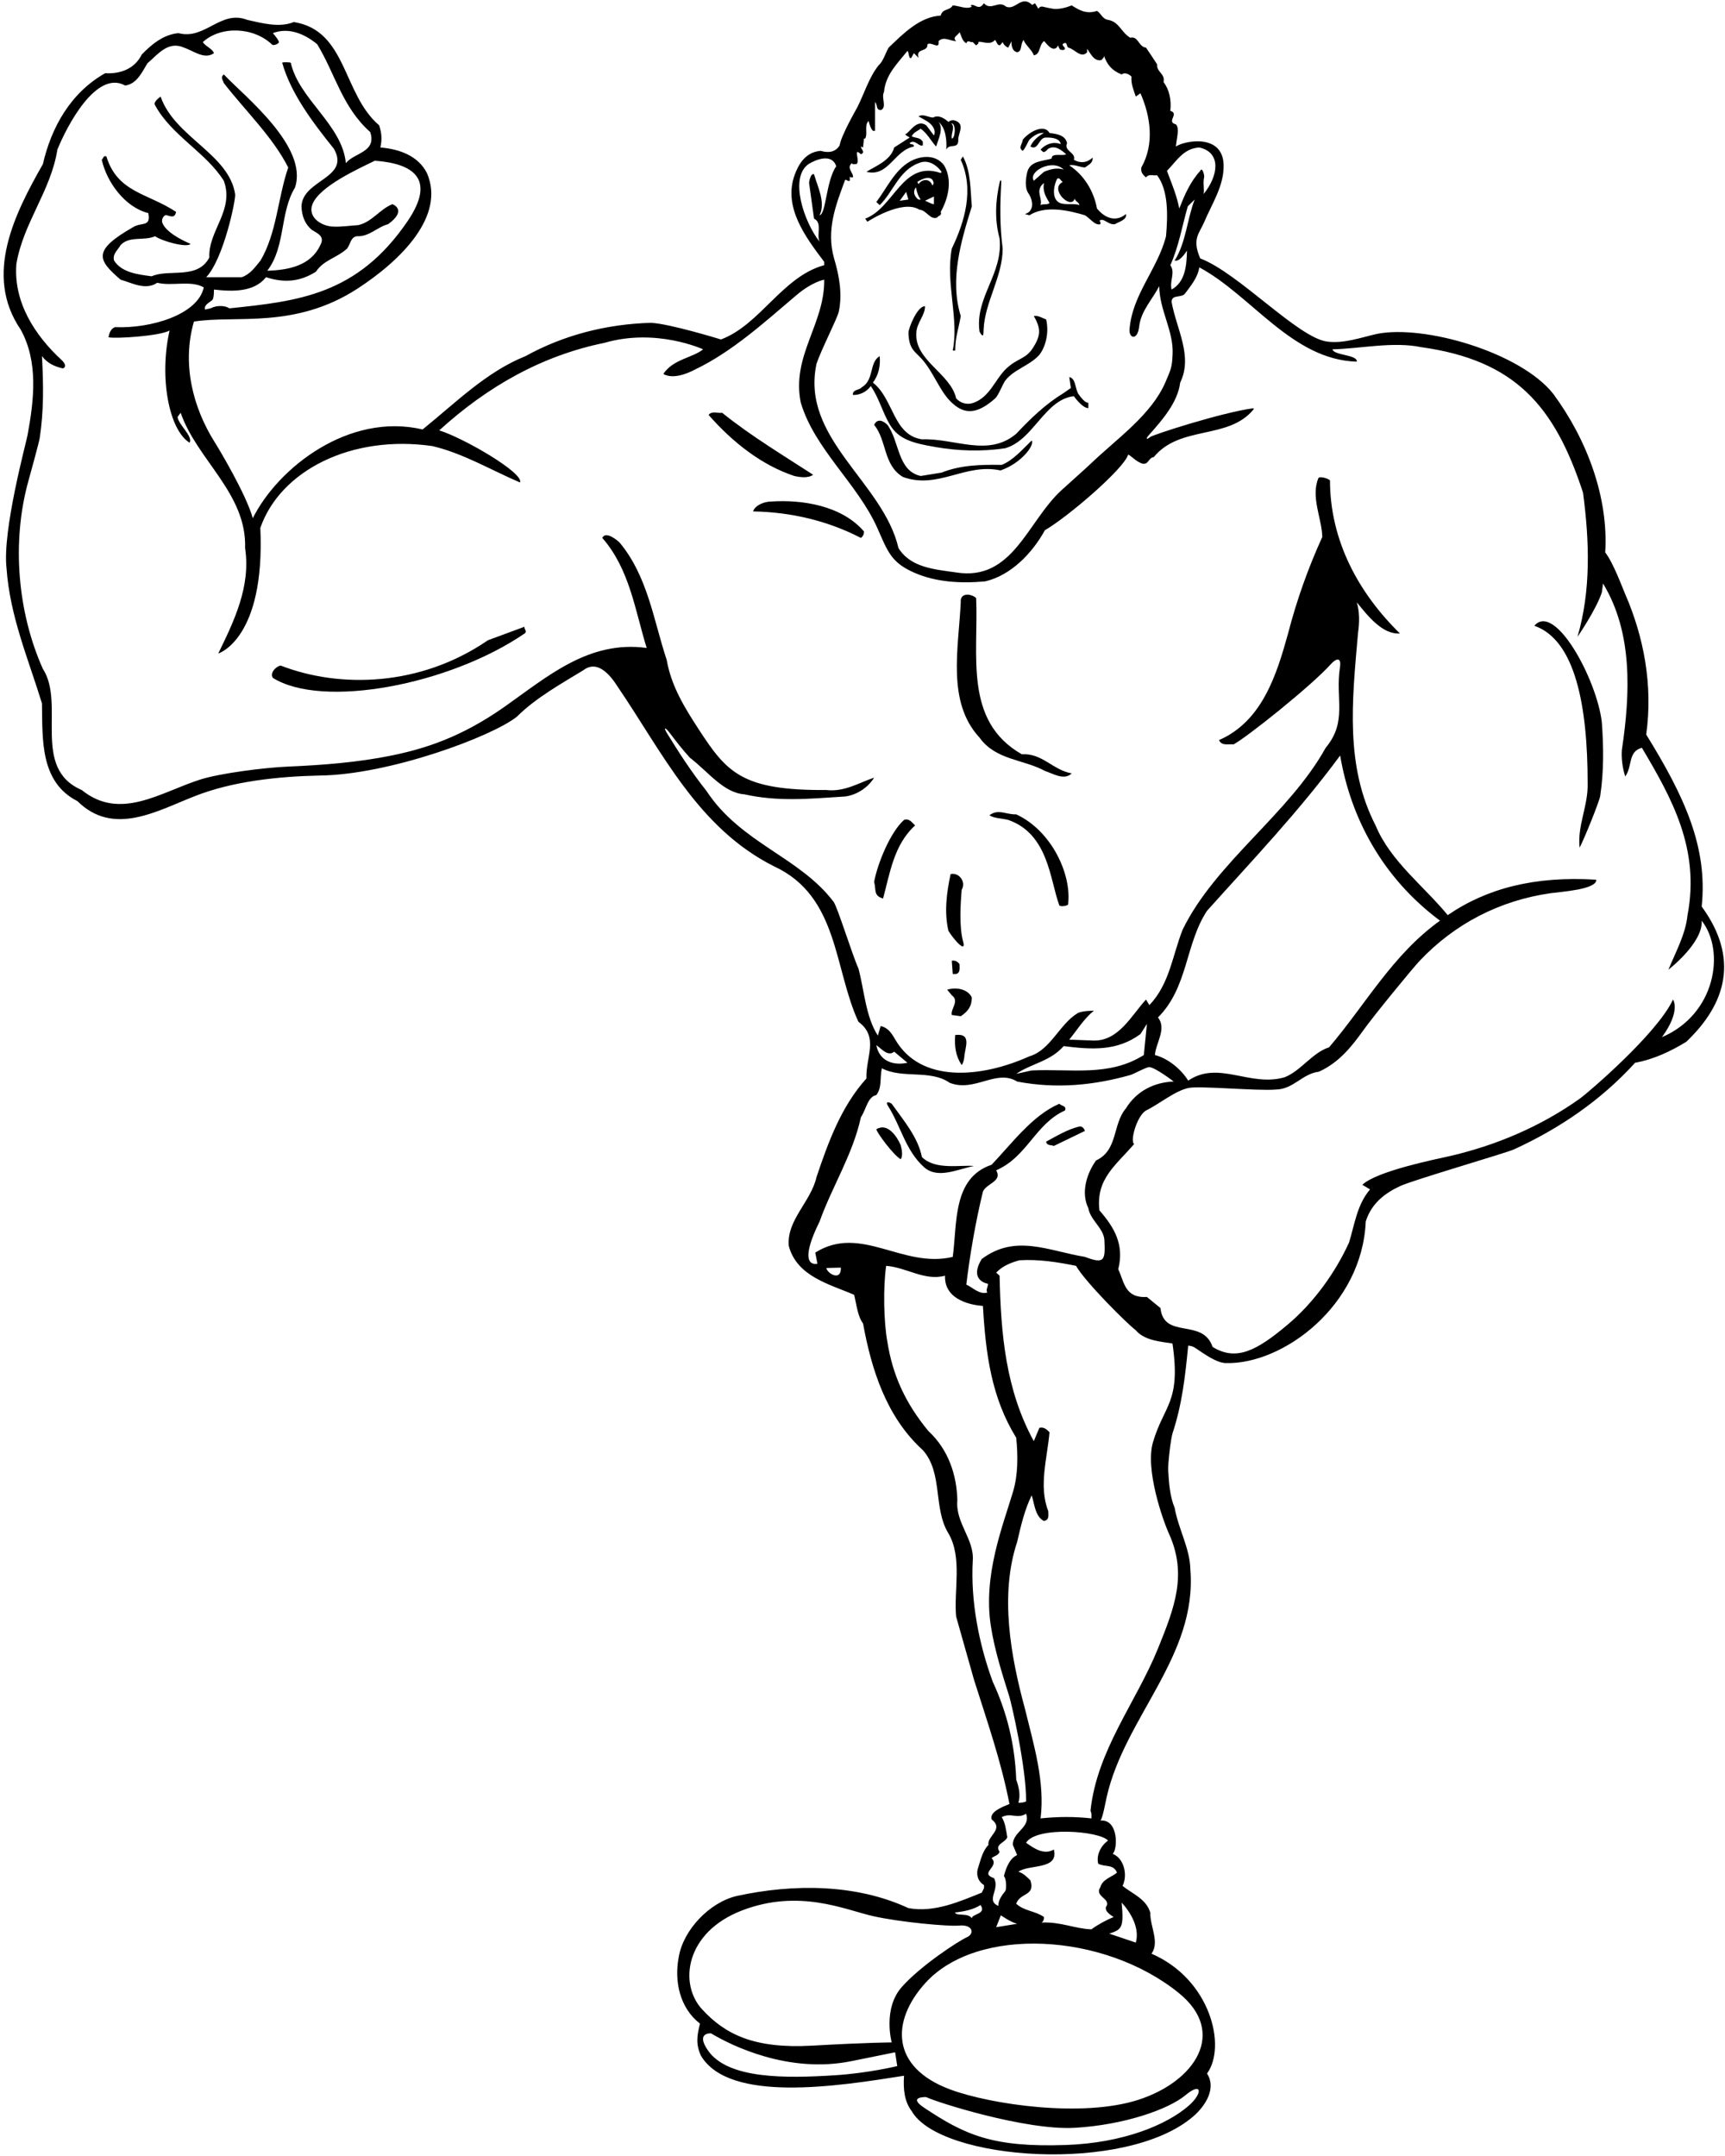 <?xml version="1.0" encoding="UTF-8"?>
<svg xmlns="http://www.w3.org/2000/svg" xmlns:xlink="http://www.w3.org/1999/xlink" width="408pt" height="510pt" viewBox="0 0 408 510" version="1.1">
<g id="surface1">
<path style=" stroke:none;fill-rule:nonzero;fill:rgb(0%,0%,0%);fill-opacity:1;" d="M 402.484 214.434 C 403.961 200.414 398.43 188.422 389.363 173.758 C 390.992 162.094 388.797 150.648 384.391 140.531 C 383.676 138.887 381.633 133.23 379.668 130.672 C 380.469 117.77 375.441 104.066 367.348 93.129 C 359.59 83.355 336.883 76.73 325.648 78.988 C 321.867 79.852 317.844 81.316 313.906 80.805 C 306.992 79.902 292.945 64.559 283.879 61.129 C 281.863 56.473 283.688 55.199 284.801 52.57 C 286.668 48.16 289.527 43.922 289.414 39.043 C 289.238 31.473 280.07 33.293 278.121 34.664 C 278.266 32.914 279.066 30.293 278.121 29.418 C 275.715 28.762 279.066 26.938 276.809 26.211 C 277.102 23.586 276.516 21.105 275.203 19.43 C 275.641 17.391 273.527 17.098 273.672 15.203 C 272.652 13.672 272.07 12.723 271.051 11.266 C 269.301 11.121 269.227 8.422 267.332 8.934 C 265.145 7.621 264.707 5.141 262.082 4.703 C 260.699 4.484 260.406 3.102 259.457 2.59 C 256.98 3.395 255.305 2.445 253.48 1.277 C 252.23 1.789 250.578 2.215 249.254 2.098 C 248.883 2.066 247.449 1.789 246.945 1.645 C 246.445 1.496 245.938 1.461 245.605 2.078 L 244.805 0.77 L 244.133 1.168 C 241.582 -1.312 240.215 2.52 237.953 1.57 C 236.133 -0.035 234.453 2.664 232.703 0.77 C 231.445 2.73 230.535 0.684 229.57 1.277 L 229.859 1.57 C 228.621 2.301 226.871 1.352 225.344 1.277 C 224.613 2.59 222.938 1.934 222.5 3.684 C 217.613 3.977 213.824 7.766 210.18 11.266 C 209.379 12.652 208.938 14.473 207.773 15.492 C 205.484 18.43 204.422 22.121 202.801 25.316 C 202.41 26.086 199.023 31.895 198.59 34.375 C 197.715 35.906 196.035 36.27 194.141 35.688 C 190.352 35.93 188.754 39.219 187.98 41.305 C 185.152 48.945 190.512 56.09 194.941 61.93 L 194.941 62.73 C 185.027 65.43 179.852 76.801 170.523 80.301 C 170.523 80.301 158.492 76.582 153.973 76.363 C 143.402 76.656 133.27 79.281 124.305 84.238 C 115.047 87.953 107.977 95.098 99.957 101.586 C 82.484 97.5 65.75 110.66 59.789 122.582 C 58.23 116.922 51.723 106.086 50.816 104.648 C 45.621 96.426 42.969 86.086 45.867 76.07 C 55.758 74.48 69.707 77.953 84.633 68.227 C 94.762 61.625 105.418 51.145 100.977 40.934 C 98.863 36.781 94.344 35.25 89.969 34.887 C 90.406 32.914 90.262 31.461 89.676 29.637 C 81.004 22.273 82.098 7.184 69.484 5.215 C 66.133 6.602 62.051 5.508 58.477 4.703 C 52.207 2.227 48.488 9.516 42.219 7.84 C 38.723 8.133 35.879 10.465 33.547 12.871 C 31.867 16.297 28.441 17.535 24.871 17.316 C 16.633 21.98 12.113 30.219 10.145 38.82 C 3.512 50.484 -3.926 65.066 4.895 77.969 C 9.078 85.555 8.07 94.461 6.527 102.883 C 6.188 104.738 0.523 125.496 1.543 134.391 C 2.344 145.836 6.719 155.895 9.926 166.395 C 10.074 174.852 9.418 184.984 18.309 189.504 C 26.766 197.887 36.973 191.906 45.867 188.41 C 54.977 184.766 65.914 183.672 75.535 183.453 C 92.012 183.305 116.383 174.23 122.262 169.527 C 126.711 165.082 132.762 161.727 138.008 158.52 C 140.371 156.703 143.133 157.73 146.102 162.457 C 156.598 177.84 165.055 195.918 183.133 204.957 C 198.367 212.027 197.203 229.086 203.035 241.699 C 207.992 245.344 204.711 250.152 204.93 255.109 C 198.953 261.746 195.891 270.199 193.121 278.438 C 191.809 284.27 186.051 288.57 186.559 294.695 C 188.453 301.984 196.328 303.809 202.016 306.285 C 202.598 308.547 202.816 311.316 204.129 313.066 C 206.098 323.855 209.598 335.152 218.27 343.027 C 223.082 348.422 220.676 356.805 224.32 362.711 C 227.676 368.469 225.562 376.121 226.145 382.391 L 230.371 397.336 C 233.434 407.031 236.785 416.582 238.754 426.715 C 238.391 427.008 233.945 428.246 234.527 430.359 C 237.59 432.766 233.434 434.223 233.797 436.41 C 232.34 437.867 231.902 440.199 231.391 441.66 C 230.809 443.191 231.172 444.938 232.703 445.887 C 232.922 446.617 232.484 447.125 232.195 447.711 C 227.09 449.75 220.969 452.52 214.844 451.355 C 202.598 445.668 187.801 445.523 174.168 448.512 C 167.824 450.043 161.629 456.457 160.535 462.945 C 159.441 468.633 160.754 474.973 165.566 478.691 C 164.836 481.535 164.547 483.574 165.785 486.273 C 172.496 497.547 198.246 493.492 213.824 491.012 C 213.605 494.145 213.898 497.133 215.645 499.395 C 222.344 511.117 266.32 514.312 282.199 500.664 C 285.316 497.984 287.699 493.824 285.484 490.5 C 290.145 484.145 286.371 468.219 272.359 462.145 C 274.328 459.371 271.996 455.727 272.07 452.449 C 271.121 449.168 267.844 448 265.508 446.105 C 266.77 443.586 265.883 439.578 263.176 438.523 C 264.355 437.566 264.633 430.277 260.262 430.652 C 260.77 430.285 261.457 426.395 261.75 425.102 C 266.035 406.129 283.184 391.785 281.547 371.312 C 281.473 366.281 278.703 361.688 277.828 356.66 C 276.723 354.062 276.473 350.832 276.305 347.848 C 276.219 346.305 276.883 340.547 277.316 339.09 C 279.578 332.238 280.309 325.75 281.035 318.312 C 281.719 318.332 282.281 318.559 282.777 318.895 C 284.77 320.238 287.699 322.367 289.883 322.434 C 303.371 322.848 322.195 308.898 323.027 288.938 C 324.367 284.68 327.52 282.254 331.18 280.559 C 334.289 279.117 356.254 272.727 358.035 271.91 C 368.711 267.031 378.555 260.391 386.738 251.395 C 391.188 250.59 395.27 248.621 398.84 246.438 C 408.297 237.434 411.426 226.699 402.484 214.434 Z M 283.66 34.887 C 288.934 36.059 288.188 41.605 284.68 45.895 C 284.887 44.77 284.48 43.289 284.797 41.977 C 284.934 41.414 284.316 39.332 283.879 40.426 C 281.473 43.051 280.16 46.184 278.922 49.32 C 278.34 46.258 277.102 43.34 276.008 40.426 C 278.34 38.02 279.941 35.105 283.66 34.887 Z M 280.746 59.305 C 280.672 62.879 280.309 66.742 277.102 68.492 C 276.59 66.379 278.047 64.48 276.809 62.73 C 278.777 58.43 279.633 53.312 280.945 48.793 L 282.566 47.203 C 280.746 51.941 280.527 57.336 277.828 61.641 C 278.922 61.93 280.09 60.254 280.746 59.305 Z M 193.852 50.922 C 195.309 47.859 193.41 44.289 192.539 41.227 C 191.664 40.863 191.359 43.227 191.359 43.227 L 192.539 51.723 C 194.578 52.672 193.047 55.516 193.852 57.191 C 190.133 52.453 186.633 42.043 191.227 38.82 C 192.977 37.727 196.766 36.195 197.785 39.332 C 195.379 42.758 195.383 50.668 193.852 50.922 Z M 198.387 73.742 C 199.254 69.637 198.559 65.402 197.277 61.129 C 195.379 54.422 197.641 48.59 199.898 42.539 C 200.34 42.465 200.484 42.977 200.992 42.758 L 200.992 41.738 C 201.066 42.027 201.504 41.957 201.723 41.957 C 202.016 41.008 200.047 39.695 201.504 38.602 C 201.648 39.039 202.234 38.746 202.523 38.82 C 203.617 38.312 201.578 34.594 203.617 36.488 C 204.785 36.051 203.617 35.25 203.617 34.664 L 204.129 34.887 L 204.348 32.77 L 204.641 32.77 C 205.297 31.531 204.348 29.637 205.441 28.613 C 205.66 29.418 205.879 30.293 206.461 30.949 L 206.973 30.949 L 206.973 24.168 C 207.629 24.754 207.07 26.043 208.383 26.043 C 209.844 25.312 208.355 23.074 209.086 21.762 C 209.449 17.68 212.219 15.055 214.625 12.066 C 215.062 12.359 214.852 13.949 215.508 13.73 L 216.156 12.578 L 217.25 13.672 C 216.52 11.266 219.512 12.434 219.363 10.465 C 220.387 9.809 222.281 11.922 221.988 9.734 C 223.227 8.496 224.758 9.734 226.145 9.734 C 225.195 8.715 226.445 8.543 226.945 7.621 C 227.457 8.496 227.457 9.59 228.551 10.246 C 228.914 9.297 229.426 10.098 230.078 9.953 L 230.883 10.754 C 231.102 10.465 231.539 10.391 231.391 9.953 C 232.047 9.59 234.164 10.902 235.328 9.441 C 235.766 9.809 235.844 10.887 236.57 10.668 L 237.152 9.953 C 237.297 10.465 237.953 11.121 238.465 11.266 L 239.266 9.734 C 239.191 9.953 239.121 12.066 240.578 12.359 C 241.891 12.141 241.234 10.246 242.18 9.441 C 242.109 10.246 244.223 11.922 244.516 13.09 C 246.191 12.797 245.605 10.828 246.922 9.734 C 246.922 9.371 249.035 13.09 250.273 10.754 C 250.418 11.121 250.492 11.559 250.855 11.777 C 251.148 11.777 251.656 11.996 251.879 11.559 C 251.949 11.047 250.855 10.684 251.586 10.246 C 252.531 9.879 252.168 10.973 252.68 11.266 C 254.137 11.559 255.738 13.965 257.125 12.359 L 257.125 11.559 C 257.855 12.434 258.73 14.691 260.551 14.184 C 260.77 13.816 261.281 13.598 261.062 13.09 C 261.938 15.422 262.957 16.66 265.289 17.609 C 266.02 17.023 267.039 17.535 267.621 18.117 C 267.477 19.867 268.133 21.324 268.645 22.855 L 269.738 22.055 C 272.145 27.523 273.09 34.082 269.953 39.621 C 269.738 40.645 270.32 41.371 271.051 41.957 C 271.852 41.008 272.801 41.664 273.672 41.445 C 276.371 45.02 276.227 50.922 275.789 55.879 C 273.824 63.66 267.75 69.691 267.156 77.984 C 267.012 80.027 269.086 80.684 269.445 77.164 C 269.883 73.52 272.578 70.824 274.184 67.688 C 274.246 73.438 277.609 78.242 277.344 83.789 C 277.199 86.773 277.074 87.102 275.664 90.379 C 272.305 98.164 264.324 103.609 257.844 109.812 C 256.555 111.039 251.984 115.105 250.992 116.023 C 242.941 123.465 239.512 137.555 226.145 135.41 C 221.113 134.684 215.426 134.316 212.512 129.652 C 208.867 113.98 189.328 103.773 193.121 86.059 C 194.141 82.926 198.07 75.242 198.387 73.742 Z M 96.414 52.297 C 84.527 69.789 70.473 71.254 54.25 72.938 C 53.301 72.281 51.332 72.137 49.801 72.938 L 48.488 73.23 C 48.168 72.129 49.52 71.605 50.223 70.949 C 50.637 70.566 50.605 68.492 50.605 68.492 C 54.977 69 60.082 69.148 62.922 65.574 C 67.227 66.961 70.941 66.668 74.734 64.262 C 76.555 61.492 79.617 61.055 82.098 58.797 C 82.898 57.773 82.898 56.098 84.43 55.879 C 87.344 56.023 89.238 53.691 91.793 53.035 C 96.508 49.605 92.812 48.297 92.812 48.297 C 89.75 49.535 88 52.527 84.719 53.254 C 83.105 53.34 80.816 53.699 78.758 53.605 C 75.785 53.473 72.676 51.207 73.934 48.227 C 75.723 43.984 84.781 39.926 88.656 38.02 C 97.512 38.652 103.305 42.156 96.414 52.297 Z M 195.453 299.945 L 198.883 299.855 C 199.008 303.23 195.633 301.23 195.453 299.945 Z M 192.828 296.301 L 193.34 298.922 C 193.34 298.922 188.219 300.398 193.852 288.938 C 196.84 280.625 201.723 273.043 203.617 264.297 C 204.855 262.473 205.223 259.41 207.262 259.047 C 208.648 257.227 208.066 255.109 208.574 252.703 C 213.461 255.258 220.02 252.926 224.613 256.133 C 230.52 258.465 235.621 252.777 240.578 255.84 C 249.906 257.625 258.812 256.711 267.355 254.293 C 268.227 254.047 271.207 252.352 271.879 252.426 C 273.406 252.598 277.609 255.84 277.609 255.84 C 273.02 255.984 268.789 258.102 266.312 262.184 C 263.102 265.898 264.488 272.098 259.238 274.504 C 257.055 277.562 255.594 282.086 257.418 285.801 C 257.891 288.652 261.074 290.535 261.215 293.383 C 261.453 298.191 261.219 299.062 256.613 297.32 C 247.867 295.859 240.141 291.852 232.195 297.828 C 229.039 303.012 233.676 303.68 233.676 303.68 C 233.746 304.262 233.039 305.293 233.551 305.73 C 231.727 306.387 229.859 304.391 228.551 303.879 C 229.426 296.664 230.734 289.082 232.484 281.863 C 233.359 279.895 237.152 279.461 235.621 276.836 C 242.984 273.629 244.879 265.828 251.879 262.691 C 252.387 261.527 251.004 261.672 250.562 261.09 C 244.148 263.859 239.34 270.492 234.527 275.523 C 225.27 278.656 226.434 289.301 225.344 297.32 C 213.531 300.16 203.617 289.52 192.828 296.301 Z M 207.262 247.238 C 208.355 247.895 209.961 250.082 211.492 248.77 L 214.625 251.395 C 211.551 252.062 208.066 251.246 207.262 247.238 Z M 240.359 254.02 C 244.004 251.539 248.379 251.102 251.586 247.457 C 258.438 248.332 264.27 248.621 269.738 244.613 L 271.27 242.207 L 270.539 249.57 C 262.301 254.746 253.48 252.777 244.004 253.215 Z M 273.891 240.676 C 281.035 233.531 280.309 223.328 285.484 215.453 C 296.199 203.5 307.207 191.98 316.977 178.715 C 319.453 193.438 326.965 207.652 340.594 217.785 C 329.367 225.805 322.953 237.688 314.352 247.746 C 310.414 248.988 307.719 253.289 303.855 254.82 C 295.617 257.227 288.254 250.738 281.035 255.621 C 279.359 252.926 276.297 250.371 273.164 249.57 C 273.383 246.656 276.008 243.375 273.891 240.676 Z M 234.82 397.848 C 231.465 388.734 229.57 378.602 230.078 369.27 C 230.52 364.094 225.926 360.305 226.434 354.836 C 226.289 349.148 224.469 343.027 219.582 338.508 C 214.113 331.871 211.121 325.27 209.883 317.398 C 209.008 312.66 208.867 304.391 209.598 299.434 C 214.406 299.797 218.707 303.078 223.52 301.766 C 223.223 308.598 232.484 308.91 232.484 308.91 C 233.141 320.43 234.527 330.633 240.359 340.109 C 240.773 344.203 240.82 348.812 239.605 352.863 C 237.164 361.027 232.508 372.578 234.348 384.566 C 235.23 390.297 237.004 395.84 238.719 401.297 C 239.203 402.836 242.723 417.879 242.699 426.062 C 242.699 426.285 241.453 426.496 240.867 426.422 C 241.453 424.602 240.941 422.633 240.359 420.957 C 240.066 412.938 238.246 405.211 234.82 397.848 Z M 234.527 439.543 C 235.109 439.035 236.203 438.887 236.422 438.016 C 235.109 436.266 237.879 435.828 238.246 434.586 C 237.953 432.984 237.809 431.234 236.934 429.848 C 239.121 428.684 240.504 430.359 242.691 429.047 C 243.859 432.328 239.484 433.273 239.559 436.41 L 240.578 438.816 C 238.754 439.617 237.953 441.879 237.441 443.773 C 238.098 444.5 238.047 446.973 237.777 447.312 C 237.016 448.273 236.078 449.496 236.133 450.844 C 233.07 449.531 236.566 446.98 235.109 444.281 C 231.465 443.043 236.566 441.586 234.527 439.543 Z M 240.578 455.07 L 235.621 455.875 L 236.719 453.062 C 236.719 453.062 239.047 454.707 240.578 455.07 Z M 231.902 450.625 C 233.434 452.812 229.934 452.664 229.859 453.762 C 228.914 452.375 226.176 453.344 225.883 452.398 C 227.926 452.18 230.301 451.719 231.902 450.625 Z M 197.551 490.898 C 185.891 491.641 172.164 491.848 167.449 485.035 C 164.449 480.703 168.172 480.988 168.172 480.988 C 173.027 483.902 186.531 490.574 201.383 487.562 C 211.711 485.469 211.711 485.469 211.711 485.469 L 212.219 488.73 C 212.219 488.73 205.383 490.398 197.551 490.898 Z M 210.906 483.137 C 210.906 483.137 205.676 483.129 192.051 483.898 C 178.426 484.664 171.531 481.27 166.031 475.27 C 160.531 469.27 162.051 457.062 175.551 451.898 C 189.051 446.73 199.852 451.75 206.461 453.25 C 213.07 454.746 224.527 455.727 226.754 455.5 C 230.164 455.148 230.551 457.434 228.68 458.258 C 226.805 459.086 217.809 464.914 213.273 470.047 C 208.742 475.176 210.906 483.137 210.906 483.137 Z M 281.094 498.16 C 276.023 502.539 265.852 506.93 252.051 507.398 C 234.801 507.98 228.324 505.078 218.551 498.562 C 214.551 495.898 219.051 496.062 219.051 496.062 C 221.383 497.23 242.543 503.996 254.211 503.332 C 265.875 502.664 276.371 498.961 280.371 495.629 C 284.371 492.297 284.531 495.191 281.094 498.16 Z M 278.836 471.465 C 290.336 480.797 282.656 492.352 269.32 496.684 C 255.988 501.02 234.34 497.797 224.84 494.297 C 210.711 489.094 210.641 478.156 218.883 469.062 C 231.141 455.551 261.133 457.098 278.836 471.465 Z M 265.289 450.043 C 267.551 452.52 269.59 456.164 268.645 459.52 L 262.375 457.406 C 265.219 456.398 265.883 456.23 265.289 450.043 Z M 262.082 435.391 C 260.406 436.555 259.238 438.816 259.75 440.855 C 261.355 441.73 263.32 440.855 264.195 442.969 C 263.031 443.992 260.77 444.5 260.262 446.398 C 258.73 448.73 263.031 449.094 261.57 451.137 C 261.355 452.23 262.664 452.957 263.395 453.469 C 261.789 454.125 259.605 455.289 258.145 456.383 C 254.137 456.238 250.93 454.562 246.336 454.781 C 246.848 454.488 246.922 453.977 246.922 453.469 C 244.879 452.012 242.254 452.082 240.359 450.332 C 241.234 447.637 244.953 448.586 243.711 444.793 C 242.984 444.062 241.965 443.043 240.867 442.754 C 243.422 440.93 250.492 442.387 249.254 437.504 C 246.922 438.887 244.516 437.211 242.691 435.898 C 245.098 431.965 260.039 433.055 262.082 435.391 Z M 272.699 341.176 C 270.82 347.586 275.031 359.578 276.477 362.77 C 280.855 372.426 277.816 380.258 273.906 389.906 C 268.699 402.766 259.465 413.93 257.926 428.316 C 258.219 429.047 258.145 429.191 258.145 430.141 C 254.281 429.703 250.273 429.703 246.117 430.141 C 247.211 421.465 244.441 412.5 242.398 404.117 C 239.047 391.797 236.422 377.215 240.578 364.75 C 241.453 360.961 242.328 357.168 244.004 353.742 C 244.586 355.129 244.734 358.773 246.922 359.793 C 248.23 359.504 247.941 358.555 247.941 357.461 C 245.605 351.555 247.723 344.848 248.23 338.797 C 247.723 338.289 246.922 337.414 245.824 337.777 L 244.516 340.91 C 237.879 328.812 236.715 315.543 236.422 301.766 L 235.621 301.035 C 237.152 299.434 239.047 298.703 241.09 298.121 C 245.605 297.828 250.199 298.559 254.5 299.434 C 256.762 303.371 266.746 313.285 268.645 314.668 C 270.684 317.148 274.695 317.367 277.316 317.805 C 279.359 331.785 275.305 332.281 272.699 341.176 Z M 393.082 245.344 C 397.633 239.105 395.703 236.449 395.703 236.449 C 391.844 244.688 375.328 258.676 373.879 259.723 C 364.398 266.535 353.594 271.031 342.699 273.52 C 339.98 274.141 325.648 276.98 322.223 280.262 L 324.047 281.355 C 320.984 284.926 320.402 289.594 319.09 293.895 C 315.898 300.91 310.832 308.066 304.539 313.359 C 297.215 319.523 292.383 322.062 286.797 318.605 C 284.465 311.68 275.277 316.93 274.477 309.422 L 271.27 306.797 C 266.008 307.105 265.945 303.297 264.488 300.234 C 265.945 294.477 263.613 290.395 260.039 286.312 C 259.168 278.875 263.887 275.707 268.258 270.605 C 267.238 270.094 268.789 264.078 271.051 262.691 C 273.957 261.316 277.934 257.996 281.133 257.355 C 283.871 256.809 297.367 258.102 301.738 257.734 C 305.969 257.66 307.938 254.02 311.945 253.508 C 316.5 251.465 319.527 247.82 322.332 243.887 C 325.141 239.949 334.215 228.945 335.734 227.332 C 344.094 218.461 354.797 212.992 366.75 211.285 C 369.184 210.938 377.699 210.426 377.555 208.094 C 363.012 207.184 351.68 210.125 342.418 216.477 C 336.805 209.621 328.859 203.719 325.359 195.262 C 318.164 181.289 319.766 166.008 321.191 149.852 C 321.27 148.977 321.883 145.73 320.91 142.484 C 323.535 145.691 326.965 150.137 331.117 149.848 C 321.348 140.297 314.57 127.902 314.57 113.613 C 313.84 113.031 312.02 112.648 311.836 113.086 C 309.953 117.551 312.68 122.715 312.746 127.027 C 309.395 134.391 306.695 141.973 304.656 149.848 C 301.957 159.613 298.531 170.621 288.324 175.07 C 288.98 176.527 290.512 175.941 291.754 176.09 C 294.809 174.492 310.172 162.242 314.77 157.113 C 316.02 155.723 317.309 155.348 316.926 157.844 C 315.777 165.312 318.762 170.648 313.551 176.891 C 304.875 192.562 287.523 203.938 279.723 219.902 C 277.316 225.953 276.66 232.73 271.852 237.762 L 271.051 236.449 C 267.621 240.168 264.633 246.219 258.73 246.145 L 252.898 245.926 C 254.793 243.594 256.395 240.969 258.73 239.074 C 258.73 239.074 255.824 239.09 254.855 239.68 C 250.594 242.273 248.422 248.438 243.492 249.863 C 232.035 255.031 217.73 256.277 211.727 245.875 C 210.91 244.453 210.07 243.09 208.285 242.719 L 207.633 244.98 C 204.719 240.461 204.422 234.188 203.035 229.086 C 201.578 225.879 198.078 214.527 197.152 213.309 C 189.074 202.668 175.207 199.461 167.098 187.098 C 163.52 182.586 160.609 178.078 157.801 173.504 C 156.883 172.016 157.258 171.863 158.387 173.355 C 159.891 175.336 161.453 177.352 163.16 179.223 C 167.531 182.578 171.105 187.535 176.062 187.898 C 183.934 189.648 191.078 188.992 199.898 188.41 C 202.672 188.047 205.297 186.297 206.754 183.961 C 203.328 185.055 199.828 187.387 195.453 186.879 C 175.441 187.012 171.91 182.742 165.203 172.434 C 161.875 167.312 158.785 162.324 157.691 156.113 C 154.562 146.656 153.223 136.402 146.59 128.391 C 146.27 128.004 143.258 125.426 142.457 127.246 C 148.945 134.684 150.184 144.305 152.953 153.273 C 139.262 151.418 129.566 159.984 119.324 167.195 C 108.973 174.484 100.336 177.137 92.629 178.715 C 84.625 180.355 76.207 180.988 68.141 181.336 C 62.285 181.59 51.945 182.945 47.395 184.391 C 37.941 187.395 28.441 194.262 19.332 186.879 C 7.301 181.703 15.539 166.539 10.145 158.23 C 4.133 144.82 2.73 128.18 6.699 113.84 C 7.109 112.352 9.238 104.664 9.395 103.605 C 10.355 97.195 10.301 91.309 9.926 84.238 C 11.238 85.988 12.988 86.715 14.883 87.152 C 15.906 86.715 15.176 85.77 14.664 85.258 C 8.25 79.352 3.148 71.48 3.875 62.441 C 5.48 52.746 12.039 45.164 13.57 35.395 C 15.691 30.137 22.688 16.406 29.609 20.23 C 32.379 19.867 33.617 17.023 34.859 14.984 C 37.336 12.871 39.742 9.59 43.531 11.266 C 45.719 11.996 48.344 14.184 50.605 12.578 C 50.238 11.484 48.562 10.973 47.98 9.953 C 52.211 6.066 60.012 6.344 64.398 10.59 C 64.559 10.746 65.57 10.613 65.969 10.035 C 66.121 9.812 65.039 8.352 64.527 7.84 C 68.32 6.383 72.109 8.059 75.023 10.465 C 79.254 17.391 80.93 25.336 87.562 31.238 C 89.168 36.051 83.699 36.125 81.805 38.602 C 80.945 29.504 70.719 23.5 68.777 14.852 C 68.742 14.703 66.688 14.633 66.75 14.859 C 68.789 22.117 74.012 29.023 78.961 35.176 C 82.973 42.176 71.527 42.465 71.309 48.809 C 71.379 50.996 72.035 52.891 73.715 54.348 C 75.098 55.223 76.922 55.879 75.754 57.992 C 73.492 62.879 68.172 63.898 63.215 64.043 C 67.59 58.359 66.133 50.34 69.777 44.359 C 72.984 34.664 57.758 22.73 52.938 17.609 C 52.062 18.266 52.719 18.922 52.938 19.648 C 57.969 26.137 64.527 32.406 68.172 39.621 C 65.695 46.84 65.477 55.078 61.613 61.641 C 60.301 63.242 59.133 64.918 57.164 65.574 L 48.781 65.574 C 52.938 61.129 55.793 47.156 55.617 45.965 C 54.211 36.445 41.297 32.441 37.992 22.855 C 37.992 22.855 36.098 24.098 36.68 24.898 C 40.617 32.113 48.637 35.977 52.938 42.758 C 55.488 49.758 49.219 54.566 49.512 60.91 C 46.738 66.23 39.961 63.535 35.879 65.355 C 32.527 64.918 28.809 64.48 26.984 61.641 C 26.547 60.105 27.859 59.16 28.516 57.992 C 30.559 55.734 34.129 57.047 36.68 55.879 C 38.43 57.117 44.262 58.648 45.062 57.703 C 40.461 55.672 38.906 53.965 38.422 52.766 C 38.016 51.77 38.926 50.773 39.32 50.879 C 40.277 51.125 41.379 51.723 41.637 50.121 C 34.984 45.688 27.773 45.578 25.164 37 C 24.434 36.707 24.434 37.508 24.07 37.801 C 25.234 43.051 29.535 49.027 35.078 50.41 C 35.734 53.84 33.473 52.453 31.43 53.766 C 21.727 59.312 23.148 61.508 28.516 66.156 C 31.141 66.887 34.422 68.781 37.191 66.887 C 40.691 67.762 45.137 66.23 48.199 67.98 C 46.816 74.434 35.637 77.766 27.203 77.383 C 26.184 77.75 25.82 78.844 25.672 79.789 C 27.348 80.156 37.773 79.5 40.105 78.188 C 37.594 89.391 39.992 101.734 44.844 104.723 C 45.719 103.191 42.082 100.355 42.008 98.605 L 42.73 97.648 C 46.594 108.805 58.402 116.75 57.969 129.652 C 59.352 138.766 55.344 146.93 51.625 154.586 C 51.625 154.586 62.758 151.23 61.574 124.879 C 66.281 111.324 83.117 102.746 102.289 105.523 C 109.652 107.273 116.141 111.211 122.992 114.125 C 124.012 111.938 109.727 103.629 103.895 101.805 C 115.41 91.309 128.312 84.09 142.965 81.102 C 155.262 77.52 166.293 82.633 166.293 82.633 C 163.961 84.602 159.148 84.965 156.891 88.465 C 159.078 89.703 162.285 88.539 164.473 87.371 C 173.113 83.211 180.633 76.406 188.312 69.871 C 192.145 66.613 194.941 66.156 194.941 66.156 C 195.09 76.656 187.145 84.164 189.402 95.246 C 192.684 106.266 202.852 114.445 207.496 124.875 C 209.961 130.41 210.695 133.086 216.41 135.543 C 221.414 137.695 227.172 138.055 232.996 137.527 C 239.047 136.141 244.148 130.891 247.137 125.426 C 252.68 122.219 265.871 110.844 266.82 107.562 C 267.332 107.562 268.633 109.23 270.246 109.68 C 271.703 109.969 271.633 108.223 272.871 108.148 C 279.141 100.492 290.512 104.137 296.492 96.848 L 296.492 96.559 C 288.91 97.578 272.664 102.852 272.043 103.371 C 271.191 104.09 270.902 103.844 271.719 102.934 C 274.863 99.418 278.562 95.191 279.141 90.508 C 282.203 84.238 278.266 77.895 277.102 71.406 C 277.172 69.586 279.285 70.531 280.234 69.512 C 281.691 67.543 283.297 65.648 283.66 63.242 C 296.125 69.949 305.602 85.113 320.91 85.551 C 321.129 83.871 315.508 84.105 315.152 82.633 C 321.785 82.488 329.441 80.738 336.148 82.121 C 358.297 85.215 367.672 95.918 374.418 116.531 C 375.949 128.051 376.312 139.715 373.105 150.648 C 373.105 150.648 377.48 144.305 378.867 140.148 L 379.156 138.035 C 386.156 149.555 385.645 163.844 383.605 177.402 C 383.461 179.371 383.75 181.703 384.406 183.672 C 386.156 181.266 384.988 177.766 388.344 176.891 C 395.488 188.918 402.121 200.875 399.133 216.477 C 398.695 220.922 396.363 225.148 394.613 229.379 C 394.613 229.379 402.852 223.035 402.484 217.785 C 408.133 224.98 405.801 239.926 393.082 245.344 "/>
<path style=" stroke:none;fill-rule:nonzero;fill:rgb(0%,0%,0%);fill-opacity:1;" d="M 216.156 34.664 C 216.23 33.863 215.426 34.375 215.137 33.863 C 216.375 32.77 217.324 34.812 218.27 34.375 L 218.27 33.574 C 217.688 32.48 216.594 32.699 215.645 32.262 C 216.012 31.312 217.031 31.02 217.762 30.438 C 219.363 31.605 220.164 33.281 221.406 34.664 C 221.988 32.844 223.227 30.363 221.988 28.836 C 223.738 30.293 223.957 33.281 223.812 35.395 C 224.539 33.789 226.727 35.469 226.652 33.062 C 226.582 31.605 228.258 29.562 226.145 28.613 C 225.414 28.324 224.902 28.398 224.32 28.836 C 223.301 27.961 221.988 27.086 220.676 27.812 C 219.512 27.742 218.344 26.867 217.25 27.523 C 217.688 27.812 219.09 28.555 219.348 28.723 C 220.488 29.453 221.488 30.797 220.895 32.043 L 219.074 29.637 C 216.738 28.031 215.137 31.461 214.113 31.75 C 214.336 32.188 214.77 32.188 215.137 32.551 L 211.492 34.887 C 210.688 38.02 206.824 39.402 204.93 40.645 C 210.18 41.957 211.492 35.539 216.156 34.664 Z M 225.121 32.77 C 224.902 31.461 225.957 30.188 225.008 29.168 C 226.258 29.23 225.883 32.855 225.121 32.77 "/>
<path style=" stroke:none;fill-rule:nonzero;fill:rgb(0%,0%,0%);fill-opacity:1;" d="M 241.891 35.688 C 242.473 35.25 243.234 33.273 243.527 32.996 C 244.547 32.039 245.734 31.289 246.922 31.461 C 245.605 32.113 244.223 33.355 243.711 34.664 C 245.535 35.688 245.605 32.844 247.137 32.551 C 250.969 32.371 250.855 34.082 250.855 34.082 C 249.105 33.426 247.285 34.082 246.117 35.395 C 246.117 35.395 246.66 35.965 246.82 35.969 C 247.254 35.977 247.676 35.441 247.941 35.176 C 249.543 34.301 250.93 35.395 252.168 36.488 C 251.438 37 248.668 36.051 248.742 37.508 C 246.629 38.164 243.711 38.02 242.984 40.645 C 242.617 42.176 242.328 44.359 243.203 45.676 C 244.297 47.203 244.805 49.977 242.398 50.633 L 243.492 50.922 C 247.211 48.516 252.754 49.758 256.613 50.922 C 257.855 51.652 258.949 53.402 260.262 53.035 C 260.262 52.746 260.332 52.379 260.039 52.234 C 260.988 51.359 262.082 53.254 263.688 53.035 C 264.633 52.453 266.602 52.016 266.312 50.633 C 263.977 52.598 261.355 51.652 259.457 49.32 C 258.73 45.309 256.469 41.445 252.898 39.113 C 254.062 38.82 255.375 39.551 256.613 39.621 C 257.488 38.969 258.512 38.602 258.438 37.289 C 257.055 38.531 255.523 38.676 253.992 37.801 C 254.574 36.051 251.512 35.758 252.387 33.863 C 251.949 31.895 249.836 31.676 248.23 31.461 C 246.992 29.199 243.422 31.168 241.891 33.062 C 241.891 33.938 240.723 34.957 241.891 35.688 Z M 246.117 48.516 C 246.555 46.84 245.098 45.527 246.336 43.852 L 246.922 43.27 C 246.555 45.234 247.355 46.547 248.23 48.008 C 247.867 48.516 246.699 48.152 246.117 48.516 Z M 246.922 40.645 L 244.516 42.758 C 243.105 40.504 249.02 37.453 251.586 40.133 C 250.055 39.551 248.305 40.062 246.922 40.645 Z M 254.211 46.984 C 254.281 47.641 255.23 47.859 255.305 48.516 C 254.031 48.027 251.969 48.559 250.684 48.008 C 248.82 47.211 249.039 44.273 250.055 42.246 C 250.711 41.957 250.855 42.758 251.367 43.051 C 248.074 44.633 253.281 49.766 254.211 46.984 "/>
<path style=" stroke:none;fill-rule:nonzero;fill:rgb(0%,0%,0%);fill-opacity:1;" d="M 225.121 58.797 C 223.594 66.887 226.871 75.488 225.344 82.926 L 225.926 82.926 C 225.926 79.719 226.727 77.82 227.238 74.762 C 224.539 66.012 227.383 56.828 229.859 48.809 C 229.496 44.727 229.645 40.496 227.746 37 L 227.238 37.801 C 230.445 44.801 228.184 52.453 225.121 58.797 "/>
<path style=" stroke:none;fill-rule:nonzero;fill:rgb(0%,0%,0%);fill-opacity:1;" d="M 217.469 49.609 C 219.145 49.684 220.02 52.16 221.695 51.434 C 221.844 50.996 222.863 51.066 222.5 50.121 C 224.395 46.766 225.27 42.465 223.301 39.113 C 221.098 36.176 217.23 37.031 215.141 38.258 C 211.531 40.371 209.703 44.613 207.262 47.789 L 208.066 48.516 C 211.199 45.527 212.586 40.352 217.25 38.602 C 219.363 37.656 221.332 38.82 222.719 40.645 L 222.5 40.934 C 213.461 37.801 211.492 49.172 204.641 51.723 L 205.148 52.453 C 205.148 52.453 213.438 47.02 217.469 49.609 Z M 220.895 48.297 C 220.094 48.227 219.512 47.715 218.781 47.496 L 220.895 46.477 Z M 220.82 43.355 C 220.82 43.355 220.59 44.039 220.508 43.816 C 219.934 42.254 218.191 42.211 217.25 43.559 L 216.961 43.051 C 218.051 42.246 220.602 41.242 220.82 43.355 Z M 216.645 44.324 C 216.883 45.605 217.176 46.402 217.762 47.203 C 217.41 47.293 217.176 47.191 216.984 47.004 C 215.473 45.516 216.645 44.324 216.645 44.324 Z M 214.336 45.383 L 214.844 47.203 L 212.805 47.496 L 214.336 45.383 "/>
<path style=" stroke:none;fill-rule:nonzero;fill:rgb(0%,0%,0%);fill-opacity:1;" d="M 232.648 77.918 C 232.926 71.445 237.152 65.449 237.152 58.797 C 236.438 53.273 236.531 48.391 236.82 43.164 C 236.855 42.523 236.598 42.465 236.453 43.094 C 235.449 47.434 235.211 51.996 236.422 56.391 C 237.297 64.848 230.52 70.312 231.684 78.477 C 232.66 80.191 232.598 79.074 232.648 77.918 "/>
<path style=" stroke:none;fill-rule:nonzero;fill:rgb(0%,0%,0%);fill-opacity:1;" d="M 226.145 94.223 C 224.832 88.32 216.23 85.258 216.738 78.695 C 216.812 76.363 218.855 74.539 218.781 72.426 C 216.887 72.426 214.855 77.781 214.871 78.668 C 214.941 82.598 216.398 83.113 217.984 84.879 C 220.816 88.02 222.199 92.441 224.953 95.098 C 227.785 97.828 230.711 98.414 235.418 94.207 C 236.117 93.582 237.199 90.809 237.738 90.074 C 239.668 87.445 243.574 86.48 245.824 83.945 C 247.574 81.688 248.086 78.188 247.43 75.562 C 246.48 75.199 245.391 74.539 244.516 74.762 C 246.258 77.754 246.176 79.398 244.277 82.352 C 242.496 85.125 240.418 84.676 237.648 87.559 C 235.27 90.035 234.055 93.828 230.371 95.246 C 228.914 95.828 227.238 95.465 226.145 94.223 "/>
<path style=" stroke:none;fill-rule:nonzero;fill:rgb(0%,0%,0%);fill-opacity:1;" d="M 205.949 91.309 C 207.93 94.148 208.742 97.594 210.508 100.508 C 212.578 103.926 215.855 104.82 221.266 105.75 C 226.664 106.676 232.184 106.867 237.734 106.035 C 244.441 104.137 247.066 94.516 253.992 93.715 C 253.992 93.715 255.887 96.484 257.418 96.559 L 257.418 95.246 C 257.418 95.246 256.77 95.645 255.012 93.129 C 254.281 91.816 254.43 89.484 252.898 89.195 L 253.281 91.781 C 253.281 91.781 251.762 92.859 251.559 92.984 C 247.316 95.562 243.84 98.918 240.359 102.605 C 233.727 108.223 225.852 103.629 218.051 103.922 C 211.199 102.898 211.418 94.371 206.461 90.508 C 207.773 88.758 208.285 86.645 208.066 84.238 C 205.512 85.77 206.824 89.852 203.836 91.602 C 203.18 92.402 201.648 92.035 201.723 93.422 C 203.109 93.496 204.93 92.84 205.949 91.309 "/>
<path style=" stroke:none;fill-rule:nonzero;fill:rgb(0%,0%,0%);fill-opacity:1;" d="M 192.32 112.305 C 185.832 108.074 177.664 103.191 170.812 97.648 C 169.719 97.797 168.336 97.141 167.605 98.16 C 173.219 104.574 180.145 110.043 187.871 112.594 C 189.184 112.887 191.152 113.18 192.32 112.305 "/>
<path style=" stroke:none;fill-rule:nonzero;fill:rgb(0%,0%,0%);fill-opacity:1;" d="M 236.934 109.969 C 232.195 109.898 227.238 109.969 222.719 111.793 L 217.762 112.594 C 212.219 111.355 212.805 104.43 209.887 100.492 C 209.012 99.617 207.555 98.816 206.754 100.492 C 209.812 104.285 208.867 109.969 213.531 112.812 C 221.77 115.875 228.328 109.461 236.641 111.281 C 241.57 109.605 244.805 105.23 244.004 104.211 C 241.742 106.398 239.629 108.879 236.934 109.969 "/>
<path style=" stroke:none;fill-rule:nonzero;fill:rgb(0%,0%,0%);fill-opacity:1;" d="M 182.332 118.645 C 180.945 118.645 178.688 119.375 178.105 120.977 C 187.145 121.125 195.891 123.238 203.617 127.246 C 204.129 126.883 204.348 126.371 204.348 125.715 C 199.023 119.52 189.547 118.137 182.332 118.645 "/>
<path style=" stroke:none;fill-rule:nonzero;fill:rgb(0%,0%,0%);fill-opacity:1;" d="M 241.672 178.422 C 227.895 170.551 231.465 155.02 230.883 141.461 C 229.645 140.367 227.02 140.148 227.238 142.484 C 226.727 153.344 223.883 166.102 231.684 174.484 C 235.477 179.809 242.035 179.59 247.137 182.359 C 249.105 183.016 251.73 184.691 253.48 182.941 C 248.961 182.141 246.555 178.129 241.672 178.422 "/>
<path style=" stroke:none;fill-rule:nonzero;fill:rgb(0%,0%,0%);fill-opacity:1;" d="M 362.902 148.023 C 372.578 151.391 375.512 166.91 375.512 185.273 C 375.66 190.668 373.035 195.262 373.617 200.512 C 374.691 198.457 378.289 189.629 378.496 188.23 C 379.363 182.367 379.289 176.652 378.867 170.84 C 377.691 160.707 367.742 142.348 362.902 148.023 "/>
<path style=" stroke:none;fill-rule:nonzero;fill:rgb(0%,0%,0%);fill-opacity:1;" d="M 124.086 148.242 C 121.172 149.336 118.328 150.355 115.41 151.449 C 99.344 162.473 80.27 162.84 66.352 157.426 C 65.184 157.719 63.797 159.176 64.527 160.344 C 76.164 167.684 106.172 162.094 124.086 149.848 C 124.816 149.336 123.793 148.68 124.086 148.242 "/>
<path style=" stroke:none;fill-rule:nonzero;fill:rgb(0%,0%,0%);fill-opacity:1;" d="M 240.359 192.637 C 237.879 192.711 236.133 191.254 234.016 192.855 C 235.109 193.586 237.004 193.586 238.465 193.949 C 248 197.273 248.332 208.145 250.539 214.129 C 250.703 214.578 252.578 214.281 252.625 213.93 C 253.523 206.828 248.703 196.488 240.359 192.637 "/>
<path style=" stroke:none;fill-rule:nonzero;fill:rgb(0%,0%,0%);fill-opacity:1;" d="M 213.824 193.949 C 210.617 196.793 207.551 204.23 206.754 208.602 C 207.262 210.496 206.535 211.883 208.867 212.539 C 210.469 206.633 211.418 199.781 216.449 195.262 C 215.645 194.531 215.062 193.512 213.824 193.949 "/>
<path style=" stroke:none;fill-rule:nonzero;fill:rgb(0%,0%,0%);fill-opacity:1;" d="M 227.746 222.523 C 226.871 219.172 227.164 213.996 227.457 210.496 C 228.621 208.457 226.652 206.27 224.832 206.777 C 223.883 211.227 223.301 215.82 224.32 220.191 C 225.77 222.512 228.719 225.73 227.746 222.523 "/>
<path style=" stroke:none;fill-rule:nonzero;fill:rgb(0%,0%,0%);fill-opacity:1;" d="M 225.121 227.266 L 225.344 230.398 L 226.145 230.398 C 227.164 230.105 226.945 229.086 226.945 228.066 C 226.508 227.48 225.926 227.117 225.121 227.266 "/>
<path style=" stroke:none;fill-rule:nonzero;fill:rgb(0%,0%,0%);fill-opacity:1;" d="M 224.031 234.117 L 225.121 235.43 C 227.02 236.812 224.758 238.711 225.121 240.094 L 227.238 240.387 C 228.914 239.293 229.859 238.055 229.859 235.938 C 228.77 233.754 225.852 233.531 224.031 234.117 "/>
<path style=" stroke:none;fill-rule:nonzero;fill:rgb(0%,0%,0%);fill-opacity:1;" d="M 225.926 244.832 C 225.707 247.531 226.07 249.934 227.457 251.902 C 227.746 251.758 228.039 250.578 228.074 250.078 C 228.234 247.73 229.949 244.352 225.926 244.832 "/>
<path style=" stroke:none;fill-rule:nonzero;fill:rgb(0%,0%,0%);fill-opacity:1;" d="M 230.371 275.812 C 227.09 275.523 221.188 276.836 218.051 273.699 C 217.105 268.961 213.75 265.098 210.906 261.09 C 209.887 260.434 209.488 260.758 209.996 261.551 C 213.062 266.332 214.121 272.105 218.562 276.105 C 221.77 278.949 226.363 276.617 230.371 275.812 "/>
<path style=" stroke:none;fill-rule:nonzero;fill:rgb(0%,0%,0%);fill-opacity:1;" d="M 249.254 271.074 L 256.609 267.516 C 256.609 267.516 256.227 266.242 255.199 266.496 C 252.34 267.203 249.844 268.77 247.43 270.055 C 247.574 271.074 248.668 270.785 249.254 271.074 "/>
<path style=" stroke:none;fill-rule:nonzero;fill:rgb(0%,0%,0%);fill-opacity:1;" d="M 207.262 267.141 C 207.555 268.16 211.344 273.262 213.023 274.211 C 213.605 273.555 213.312 271.805 213.023 270.855 C 212.148 268.816 209.887 265.465 207.262 267.141 "/>
</g>
</svg>
